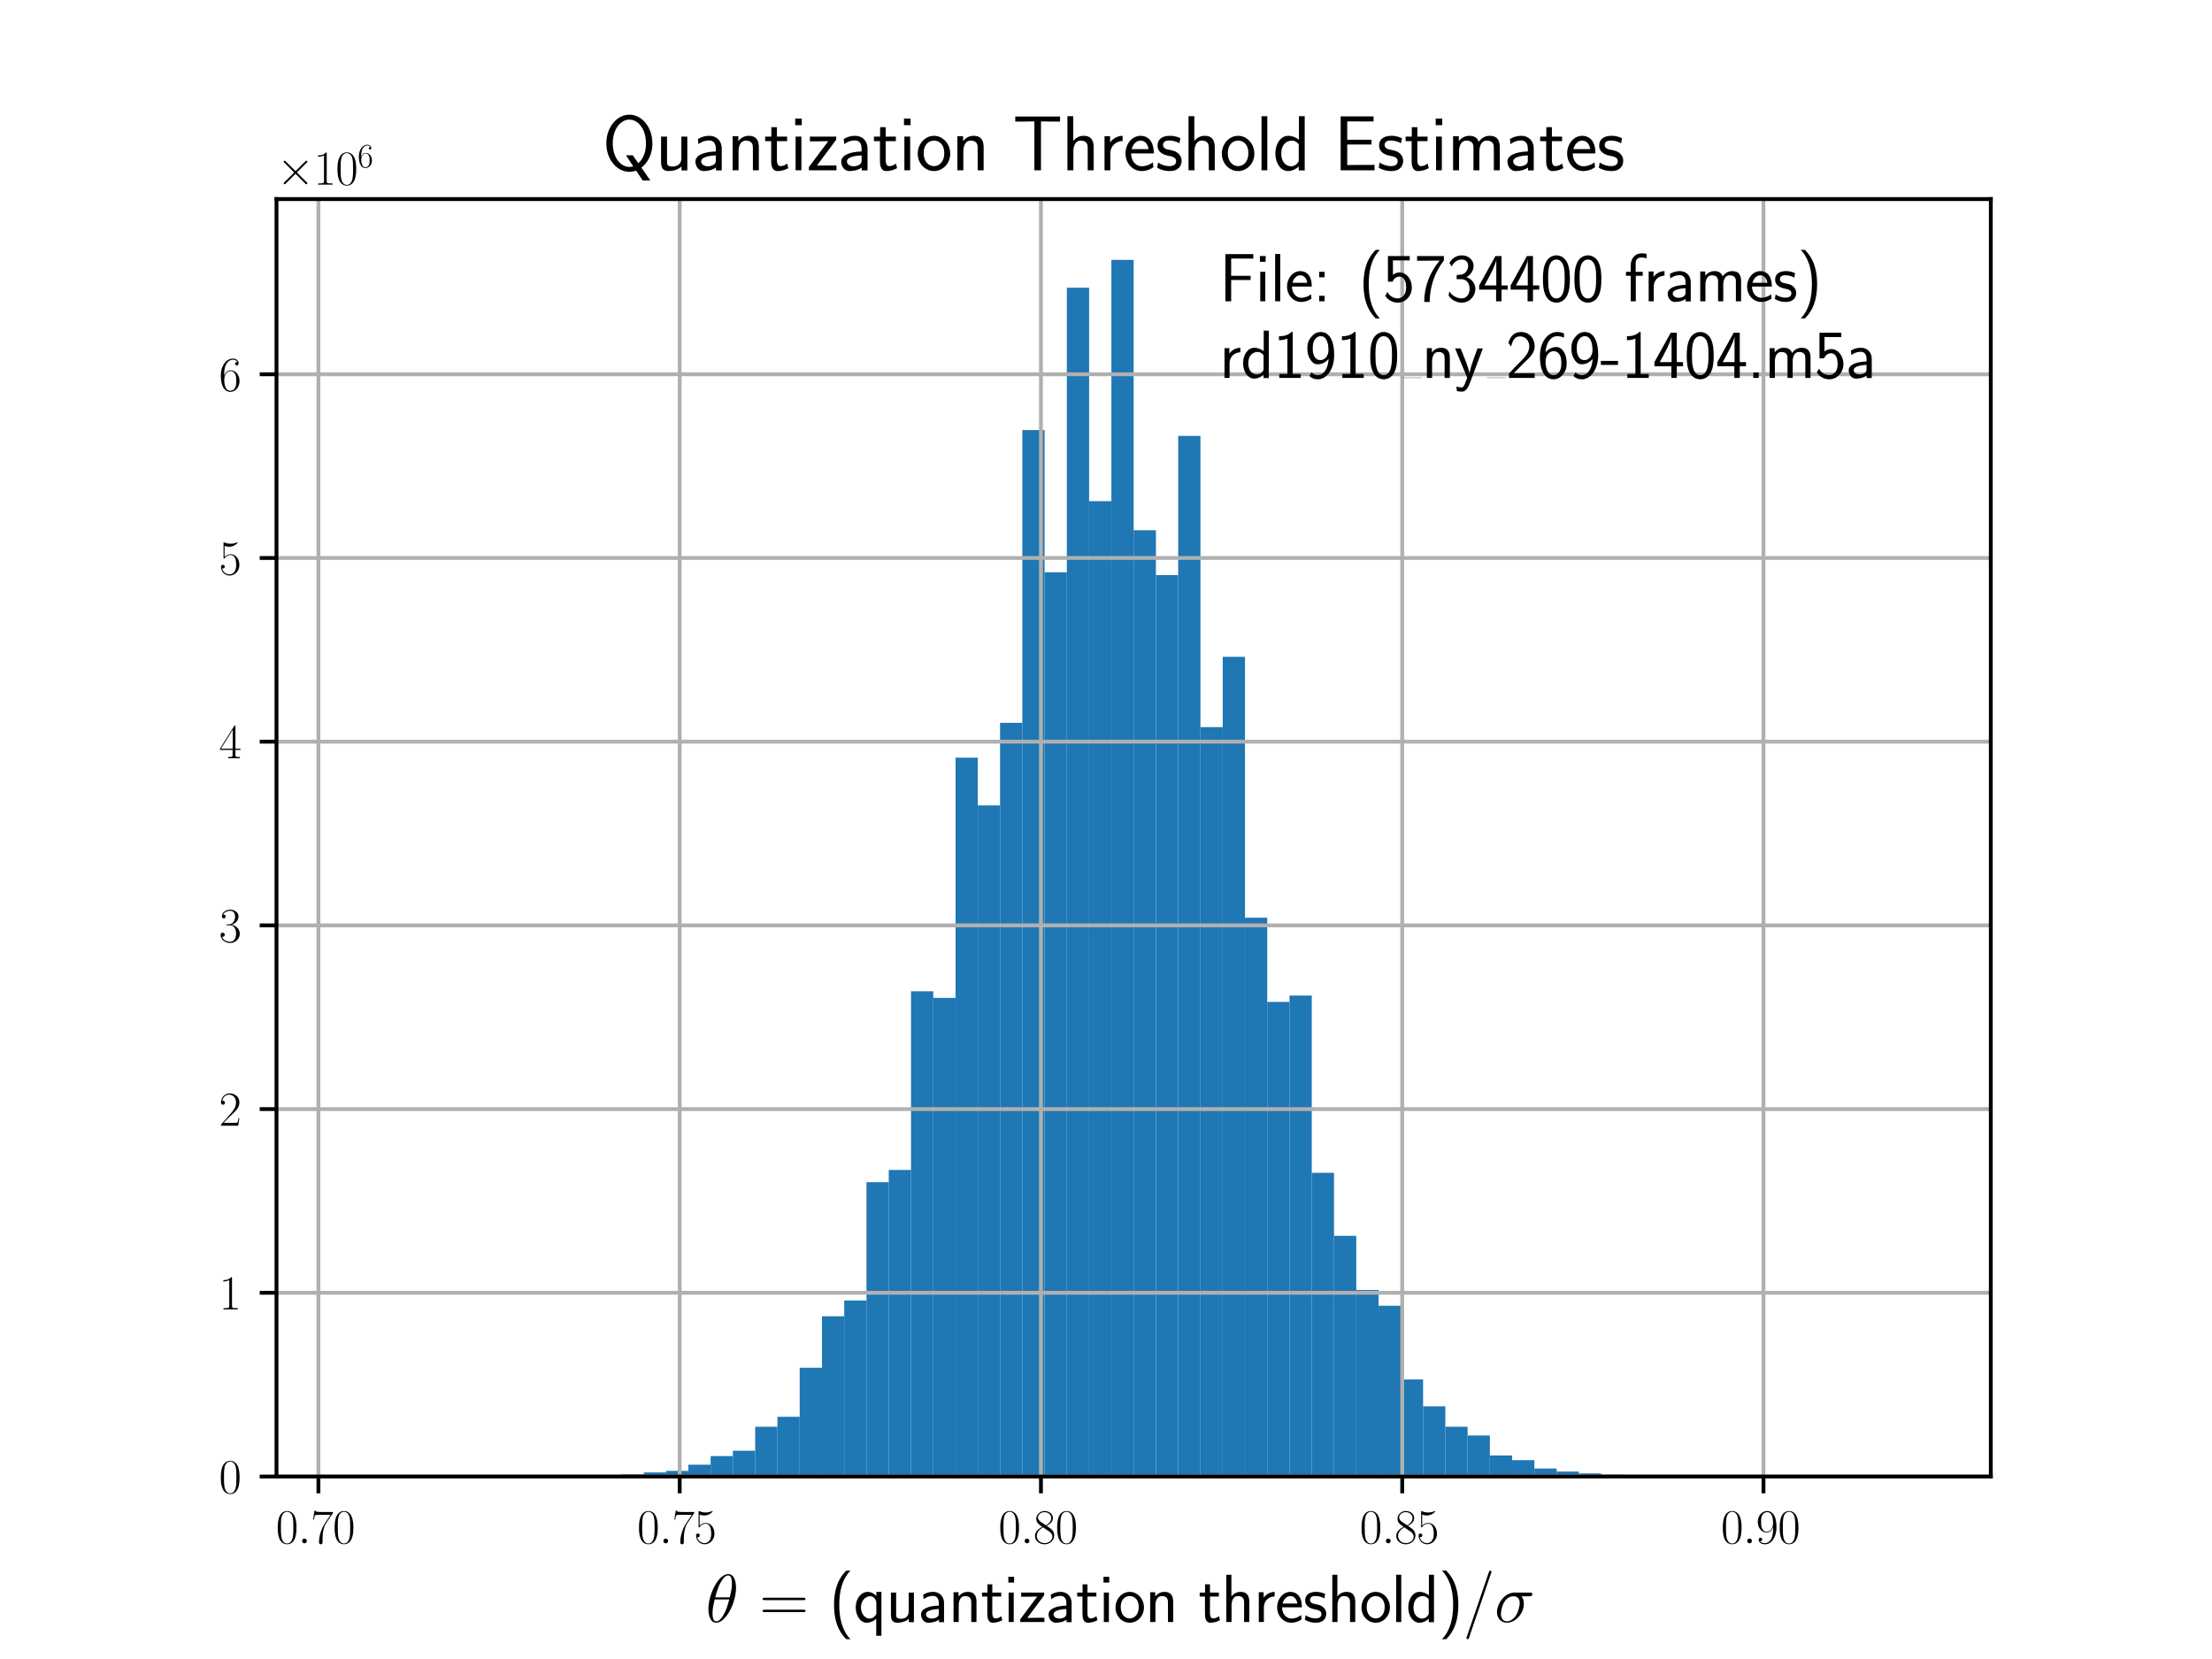 <?xml version="1.0" encoding="utf-8" standalone="no"?>
<!DOCTYPE svg PUBLIC "-//W3C//DTD SVG 1.1//EN"
  "http://www.w3.org/Graphics/SVG/1.1/DTD/svg11.dtd">
<svg xmlns:xlink="http://www.w3.org/1999/xlink" width="460.8pt" height="345.6pt" viewBox="0 0 460.8 345.6" xmlns="http://www.w3.org/2000/svg" version="1.1">
 <defs>
  <style type="text/css">*{stroke-linejoin: round; stroke-linecap: butt}</style>
 </defs>
 <g id="figure_1">
  <g id="patch_1">
   <path d="M 0 345.6 
L 460.8 345.6 
L 460.8 0 
L 0 0 
z
" style="fill: #ffffff"/>
  </g>
  <g id="axes_1">
   <g id="patch_2">
    <path d="M 57.6 307.584 
L 414.72 307.584 
L 414.72 41.472 
L 57.6 41.472 
z
" style="fill: #ffffff"/>
   </g>
   <g id="patch_3">
    <path d="M 73.833 307.584 
L 78.471 307.584 
L 78.471 307.584 
L 73.833 307.584 
z
" clip-path="url(#p041efcafc1)" style="fill: #1f77b4"/>
   </g>
   <g id="patch_4">
    <path d="M 78.471 307.584 
L 83.109 307.584 
L 83.109 307.584 
L 78.471 307.584 
z
" clip-path="url(#p041efcafc1)" style="fill: #1f77b4"/>
   </g>
   <g id="patch_5">
    <path d="M 83.109 307.584 
L 87.747 307.584 
L 87.747 307.584 
L 83.109 307.584 
z
" clip-path="url(#p041efcafc1)" style="fill: #1f77b4"/>
   </g>
   <g id="patch_6">
    <path d="M 87.747 307.584 
L 92.384 307.584 
L 92.384 307.584 
L 87.747 307.584 
z
" clip-path="url(#p041efcafc1)" style="fill: #1f77b4"/>
   </g>
   <g id="patch_7">
    <path d="M 92.384 307.584 
L 97.022 307.584 
L 97.022 307.583 
L 92.384 307.583 
z
" clip-path="url(#p041efcafc1)" style="fill: #1f77b4"/>
   </g>
   <g id="patch_8">
    <path d="M 97.022 307.584 
L 101.66 307.584 
L 101.66 307.581 
L 97.022 307.581 
z
" clip-path="url(#p041efcafc1)" style="fill: #1f77b4"/>
   </g>
   <g id="patch_9">
    <path d="M 101.66 307.584 
L 106.298 307.584 
L 106.298 307.578 
L 101.66 307.578 
z
" clip-path="url(#p041efcafc1)" style="fill: #1f77b4"/>
   </g>
   <g id="patch_10">
    <path d="M 106.298 307.584 
L 110.936 307.584 
L 110.936 307.573 
L 106.298 307.573 
z
" clip-path="url(#p041efcafc1)" style="fill: #1f77b4"/>
   </g>
   <g id="patch_11">
    <path d="M 110.936 307.584 
L 115.574 307.584 
L 115.574 307.557 
L 110.936 307.557 
z
" clip-path="url(#p041efcafc1)" style="fill: #1f77b4"/>
   </g>
   <g id="patch_12">
    <path d="M 115.574 307.584 
L 120.212 307.584 
L 120.212 307.524 
L 115.574 307.524 
z
" clip-path="url(#p041efcafc1)" style="fill: #1f77b4"/>
   </g>
   <g id="patch_13">
    <path d="M 120.212 307.584 
L 124.85 307.584 
L 124.85 307.455 
L 120.212 307.455 
z
" clip-path="url(#p041efcafc1)" style="fill: #1f77b4"/>
   </g>
   <g id="patch_14">
    <path d="M 124.85 307.584 
L 129.488 307.584 
L 129.488 307.391 
L 124.85 307.391 
z
" clip-path="url(#p041efcafc1)" style="fill: #1f77b4"/>
   </g>
   <g id="patch_15">
    <path d="M 129.488 307.584 
L 134.126 307.584 
L 134.126 307.141 
L 129.488 307.141 
z
" clip-path="url(#p041efcafc1)" style="fill: #1f77b4"/>
   </g>
   <g id="patch_16">
    <path d="M 134.126 307.584 
L 138.764 307.584 
L 138.764 306.728 
L 134.126 306.728 
z
" clip-path="url(#p041efcafc1)" style="fill: #1f77b4"/>
   </g>
   <g id="patch_17">
    <path d="M 138.764 307.584 
L 143.402 307.584 
L 143.402 306.412 
L 138.764 306.412 
z
" clip-path="url(#p041efcafc1)" style="fill: #1f77b4"/>
   </g>
   <g id="patch_18">
    <path d="M 143.402 307.584 
L 148.039 307.584 
L 148.039 305.127 
L 143.402 305.127 
z
" clip-path="url(#p041efcafc1)" style="fill: #1f77b4"/>
   </g>
   <g id="patch_19">
    <path d="M 148.039 307.584 
L 152.677 307.584 
L 152.677 303.324 
L 148.039 303.324 
z
" clip-path="url(#p041efcafc1)" style="fill: #1f77b4"/>
   </g>
   <g id="patch_20">
    <path d="M 152.677 307.584 
L 157.315 307.584 
L 157.315 302.207 
L 152.677 302.207 
z
" clip-path="url(#p041efcafc1)" style="fill: #1f77b4"/>
   </g>
   <g id="patch_21">
    <path d="M 157.315 307.584 
L 161.953 307.584 
L 161.953 297.219 
L 157.315 297.219 
z
" clip-path="url(#p041efcafc1)" style="fill: #1f77b4"/>
   </g>
   <g id="patch_22">
    <path d="M 161.953 307.584 
L 166.591 307.584 
L 166.591 295.141 
L 161.953 295.141 
z
" clip-path="url(#p041efcafc1)" style="fill: #1f77b4"/>
   </g>
   <g id="patch_23">
    <path d="M 166.591 307.584 
L 171.229 307.584 
L 171.229 284.928 
L 166.591 284.928 
z
" clip-path="url(#p041efcafc1)" style="fill: #1f77b4"/>
   </g>
   <g id="patch_24">
    <path d="M 171.229 307.584 
L 175.867 307.584 
L 175.867 274.202 
L 171.229 274.202 
z
" clip-path="url(#p041efcafc1)" style="fill: #1f77b4"/>
   </g>
   <g id="patch_25">
    <path d="M 175.867 307.584 
L 180.505 307.584 
L 180.505 270.918 
L 175.867 270.918 
z
" clip-path="url(#p041efcafc1)" style="fill: #1f77b4"/>
   </g>
   <g id="patch_26">
    <path d="M 180.505 307.584 
L 185.143 307.584 
L 185.143 246.277 
L 180.505 246.277 
z
" clip-path="url(#p041efcafc1)" style="fill: #1f77b4"/>
   </g>
   <g id="patch_27">
    <path d="M 185.143 307.584 
L 189.781 307.584 
L 189.781 243.725 
L 185.143 243.725 
z
" clip-path="url(#p041efcafc1)" style="fill: #1f77b4"/>
   </g>
   <g id="patch_28">
    <path d="M 189.781 307.584 
L 194.419 307.584 
L 194.419 206.504 
L 189.781 206.504 
z
" clip-path="url(#p041efcafc1)" style="fill: #1f77b4"/>
   </g>
   <g id="patch_29">
    <path d="M 194.419 307.584 
L 199.057 307.584 
L 199.057 207.871 
L 194.419 207.871 
z
" clip-path="url(#p041efcafc1)" style="fill: #1f77b4"/>
   </g>
   <g id="patch_30">
    <path d="M 199.057 307.584 
L 203.695 307.584 
L 203.695 157.836 
L 199.057 157.836 
z
" clip-path="url(#p041efcafc1)" style="fill: #1f77b4"/>
   </g>
   <g id="patch_31">
    <path d="M 203.695 307.584 
L 208.332 307.584 
L 208.332 167.782 
L 203.695 167.782 
z
" clip-path="url(#p041efcafc1)" style="fill: #1f77b4"/>
   </g>
   <g id="patch_32">
    <path d="M 208.332 307.584 
L 212.97 307.584 
L 212.97 150.58 
L 208.332 150.58 
z
" clip-path="url(#p041efcafc1)" style="fill: #1f77b4"/>
   </g>
   <g id="patch_33">
    <path d="M 212.97 307.584 
L 217.608 307.584 
L 217.608 89.586 
L 212.97 89.586 
z
" clip-path="url(#p041efcafc1)" style="fill: #1f77b4"/>
   </g>
   <g id="patch_34">
    <path d="M 217.608 307.584 
L 222.246 307.584 
L 222.246 119.222 
L 217.608 119.222 
z
" clip-path="url(#p041efcafc1)" style="fill: #1f77b4"/>
   </g>
   <g id="patch_35">
    <path d="M 222.246 307.584 
L 226.884 307.584 
L 226.884 59.946 
L 222.246 59.946 
z
" clip-path="url(#p041efcafc1)" style="fill: #1f77b4"/>
   </g>
   <g id="patch_36">
    <path d="M 226.884 307.584 
L 231.522 307.584 
L 231.522 104.398 
L 226.884 104.398 
z
" clip-path="url(#p041efcafc1)" style="fill: #1f77b4"/>
   </g>
   <g id="patch_37">
    <path d="M 231.522 307.584 
L 236.16 307.584 
L 236.16 54.144 
L 231.522 54.144 
z
" clip-path="url(#p041efcafc1)" style="fill: #1f77b4"/>
   </g>
   <g id="patch_38">
    <path d="M 236.16 307.584 
L 240.798 307.584 
L 240.798 110.452 
L 236.16 110.452 
z
" clip-path="url(#p041efcafc1)" style="fill: #1f77b4"/>
   </g>
   <g id="patch_39">
    <path d="M 240.798 307.584 
L 245.436 307.584 
L 245.436 119.805 
L 240.798 119.805 
z
" clip-path="url(#p041efcafc1)" style="fill: #1f77b4"/>
   </g>
   <g id="patch_40">
    <path d="M 245.436 307.584 
L 250.074 307.584 
L 250.074 90.805 
L 245.436 90.805 
z
" clip-path="url(#p041efcafc1)" style="fill: #1f77b4"/>
   </g>
   <g id="patch_41">
    <path d="M 250.074 307.584 
L 254.712 307.584 
L 254.712 151.473 
L 250.074 151.473 
z
" clip-path="url(#p041efcafc1)" style="fill: #1f77b4"/>
   </g>
   <g id="patch_42">
    <path d="M 254.712 307.584 
L 259.35 307.584 
L 259.35 136.832 
L 254.712 136.832 
z
" clip-path="url(#p041efcafc1)" style="fill: #1f77b4"/>
   </g>
   <g id="patch_43">
    <path d="M 259.35 307.584 
L 263.988 307.584 
L 263.988 191.179 
L 259.35 191.179 
z
" clip-path="url(#p041efcafc1)" style="fill: #1f77b4"/>
   </g>
   <g id="patch_44">
    <path d="M 263.988 307.584 
L 268.625 307.584 
L 268.625 208.712 
L 263.988 208.712 
z
" clip-path="url(#p041efcafc1)" style="fill: #1f77b4"/>
   </g>
   <g id="patch_45">
    <path d="M 268.625 307.584 
L 273.263 307.584 
L 273.263 207.396 
L 268.625 207.396 
z
" clip-path="url(#p041efcafc1)" style="fill: #1f77b4"/>
   </g>
   <g id="patch_46">
    <path d="M 273.263 307.584 
L 277.901 307.584 
L 277.901 244.32 
L 273.263 244.32 
z
" clip-path="url(#p041efcafc1)" style="fill: #1f77b4"/>
   </g>
   <g id="patch_47">
    <path d="M 277.901 307.584 
L 282.539 307.584 
L 282.539 257.45 
L 277.901 257.45 
z
" clip-path="url(#p041efcafc1)" style="fill: #1f77b4"/>
   </g>
   <g id="patch_48">
    <path d="M 282.539 307.584 
L 287.177 307.584 
L 287.177 268.732 
L 282.539 268.732 
z
" clip-path="url(#p041efcafc1)" style="fill: #1f77b4"/>
   </g>
   <g id="patch_49">
    <path d="M 287.177 307.584 
L 291.815 307.584 
L 291.815 272.012 
L 287.177 272.012 
z
" clip-path="url(#p041efcafc1)" style="fill: #1f77b4"/>
   </g>
   <g id="patch_50">
    <path d="M 291.815 307.584 
L 296.453 307.584 
L 296.453 287.364 
L 291.815 287.364 
z
" clip-path="url(#p041efcafc1)" style="fill: #1f77b4"/>
   </g>
   <g id="patch_51">
    <path d="M 296.453 307.584 
L 301.091 307.584 
L 301.091 292.957 
L 296.453 292.957 
z
" clip-path="url(#p041efcafc1)" style="fill: #1f77b4"/>
   </g>
   <g id="patch_52">
    <path d="M 301.091 307.584 
L 305.729 307.584 
L 305.729 297.219 
L 301.091 297.219 
z
" clip-path="url(#p041efcafc1)" style="fill: #1f77b4"/>
   </g>
   <g id="patch_53">
    <path d="M 305.729 307.584 
L 310.367 307.584 
L 310.367 299.04 
L 305.729 299.04 
z
" clip-path="url(#p041efcafc1)" style="fill: #1f77b4"/>
   </g>
   <g id="patch_54">
    <path d="M 310.367 307.584 
L 315.005 307.584 
L 315.005 303.204 
L 310.367 303.204 
z
" clip-path="url(#p041efcafc1)" style="fill: #1f77b4"/>
   </g>
   <g id="patch_55">
    <path d="M 315.005 307.584 
L 319.643 307.584 
L 319.643 304.18 
L 315.005 304.18 
z
" clip-path="url(#p041efcafc1)" style="fill: #1f77b4"/>
   </g>
   <g id="patch_56">
    <path d="M 319.643 307.584 
L 324.281 307.584 
L 324.281 305.928 
L 319.643 305.928 
z
" clip-path="url(#p041efcafc1)" style="fill: #1f77b4"/>
   </g>
   <g id="patch_57">
    <path d="M 324.281 307.584 
L 328.918 307.584 
L 328.918 306.546 
L 324.281 306.546 
z
" clip-path="url(#p041efcafc1)" style="fill: #1f77b4"/>
   </g>
   <g id="patch_58">
    <path d="M 328.918 307.584 
L 333.556 307.584 
L 333.556 306.944 
L 328.918 306.944 
z
" clip-path="url(#p041efcafc1)" style="fill: #1f77b4"/>
   </g>
   <g id="patch_59">
    <path d="M 333.556 307.584 
L 338.194 307.584 
L 338.194 307.207 
L 333.556 307.207 
z
" clip-path="url(#p041efcafc1)" style="fill: #1f77b4"/>
   </g>
   <g id="patch_60">
    <path d="M 338.194 307.584 
L 342.832 307.584 
L 342.832 307.359 
L 338.194 307.359 
z
" clip-path="url(#p041efcafc1)" style="fill: #1f77b4"/>
   </g>
   <g id="patch_61">
    <path d="M 342.832 307.584 
L 347.47 307.584 
L 347.47 307.455 
L 342.832 307.455 
z
" clip-path="url(#p041efcafc1)" style="fill: #1f77b4"/>
   </g>
   <g id="patch_62">
    <path d="M 347.47 307.584 
L 352.108 307.584 
L 352.108 307.499 
L 347.47 307.499 
z
" clip-path="url(#p041efcafc1)" style="fill: #1f77b4"/>
   </g>
   <g id="patch_63">
    <path d="M 352.108 307.584 
L 356.746 307.584 
L 356.746 307.552 
L 352.108 307.552 
z
" clip-path="url(#p041efcafc1)" style="fill: #1f77b4"/>
   </g>
   <g id="patch_64">
    <path d="M 356.746 307.584 
L 361.384 307.584 
L 361.384 307.567 
L 356.746 307.567 
z
" clip-path="url(#p041efcafc1)" style="fill: #1f77b4"/>
   </g>
   <g id="patch_65">
    <path d="M 361.384 307.584 
L 366.022 307.584 
L 366.022 307.575 
L 361.384 307.575 
z
" clip-path="url(#p041efcafc1)" style="fill: #1f77b4"/>
   </g>
   <g id="patch_66">
    <path d="M 366.022 307.584 
L 370.66 307.584 
L 370.66 307.579 
L 366.022 307.579 
z
" clip-path="url(#p041efcafc1)" style="fill: #1f77b4"/>
   </g>
   <g id="patch_67">
    <path d="M 370.66 307.584 
L 375.298 307.584 
L 375.298 307.582 
L 370.66 307.582 
z
" clip-path="url(#p041efcafc1)" style="fill: #1f77b4"/>
   </g>
   <g id="patch_68">
    <path d="M 375.298 307.584 
L 379.936 307.584 
L 379.936 307.582 
L 375.298 307.582 
z
" clip-path="url(#p041efcafc1)" style="fill: #1f77b4"/>
   </g>
   <g id="patch_69">
    <path d="M 379.936 307.584 
L 384.573 307.584 
L 384.573 307.583 
L 379.936 307.583 
z
" clip-path="url(#p041efcafc1)" style="fill: #1f77b4"/>
   </g>
   <g id="patch_70">
    <path d="M 384.573 307.584 
L 389.211 307.584 
L 389.211 307.584 
L 384.573 307.584 
z
" clip-path="url(#p041efcafc1)" style="fill: #1f77b4"/>
   </g>
   <g id="patch_71">
    <path d="M 389.211 307.584 
L 393.849 307.584 
L 393.849 307.584 
L 389.211 307.584 
z
" clip-path="url(#p041efcafc1)" style="fill: #1f77b4"/>
   </g>
   <g id="patch_72">
    <path d="M 393.849 307.584 
L 398.487 307.584 
L 398.487 307.584 
L 393.849 307.584 
z
" clip-path="url(#p041efcafc1)" style="fill: #1f77b4"/>
   </g>
   <g id="matplotlib.axis_1">
    <g id="xtick_1">
     <g id="line2d_1">
      <path d="M 66.332 307.584 
L 66.332 41.472 
" clip-path="url(#p041efcafc1)" style="fill: none; stroke: #b0b0b0; stroke-width: 0.8; stroke-linecap: square"/>
     </g>
     <g id="line2d_2">
      <defs>
       <path id="mb640e95290" d="M 0 0 
L 0 3.5 
" style="stroke: #000000; stroke-width: 0.8"/>
      </defs>
      <g>
       <use xlink:href="#mb640e95290" x="66.332" y="307.584" style="stroke: #000000; stroke-width: 0.8"/>
      </g>
     </g>
     <g id="text_1">
      <!-- $\mathdefault{0.70}$ -->
      <g transform="translate(57.476 321.502) scale(0.1 -0.1)">
       <defs>
        <path id="CMR17-30" d="M 2688 2038 
C 2688 2430 2682 3099 2413 3613 
C 2176 4063 1798 4224 1466 4224 
C 1158 4224 768 4082 525 3620 
C 269 3137 243 2539 243 2038 
C 243 1671 250 1112 448 623 
C 723 -39 1216 -128 1466 -128 
C 1760 -128 2208 -7 2470 604 
C 2662 1048 2688 1568 2688 2038 
z
M 1466 -26 
C 1056 -26 813 328 723 816 
C 653 1196 653 1749 653 2109 
C 653 2604 653 3015 736 3407 
C 858 3954 1216 4121 1466 4121 
C 1728 4121 2067 3947 2189 3420 
C 2272 3054 2278 2623 2278 2109 
C 2278 1691 2278 1176 2202 797 
C 2067 96 1690 -26 1466 -26 
z
" transform="scale(0.016)"/>
        <path id="CMMI12-3a" d="M 1178 307 
C 1178 492 1024 620 870 620 
C 685 620 557 467 557 313 
C 557 128 710 0 864 0 
C 1050 0 1178 153 1178 307 
z
" transform="scale(0.016)"/>
        <path id="CMR17-37" d="M 2886 3955 
L 2886 4096 
L 1382 4096 
C 634 4096 621 4166 595 4288 
L 480 4288 
L 294 3104 
L 410 3104 
C 429 3226 474 3552 550 3673 
C 589 3724 1062 3724 1171 3724 
L 2579 3724 
L 1869 2670 
C 1395 1961 1069 1003 1069 166 
C 1069 89 1069 -128 1299 -128 
C 1530 -128 1530 89 1530 172 
L 1530 466 
C 1530 1514 1709 2204 2003 2644 
L 2886 3955 
z
" transform="scale(0.016)"/>
       </defs>
       <use xlink:href="#CMR17-30" transform="scale(0.996)"/>
       <use xlink:href="#CMMI12-3a" transform="translate(45.69 0) scale(0.996)"/>
       <use xlink:href="#CMR17-37" transform="translate(72.788 0) scale(0.996)"/>
       <use xlink:href="#CMR17-30" transform="translate(118.478 0) scale(0.996)"/>
      </g>
     </g>
    </g>
    <g id="xtick_2">
     <g id="line2d_3">
      <path d="M 141.59 307.584 
L 141.59 41.472 
" clip-path="url(#p041efcafc1)" style="fill: none; stroke: #b0b0b0; stroke-width: 0.8; stroke-linecap: square"/>
     </g>
     <g id="line2d_4">
      <g>
       <use xlink:href="#mb640e95290" x="141.59" y="307.584" style="stroke: #000000; stroke-width: 0.8"/>
      </g>
     </g>
     <g id="text_2">
      <!-- $\mathdefault{0.75}$ -->
      <g transform="translate(132.734 321.502) scale(0.1 -0.1)">
       <defs>
        <path id="CMR17-35" d="M 730 3750 
C 794 3724 1056 3641 1325 3641 
C 1920 3641 2246 3961 2432 4140 
C 2432 4191 2432 4224 2394 4224 
C 2387 4224 2374 4224 2323 4198 
C 2099 4102 1837 4032 1517 4032 
C 1325 4032 1037 4055 723 4191 
C 653 4224 640 4224 634 4224 
C 602 4224 595 4217 595 4090 
L 595 2231 
C 595 2113 595 2080 659 2080 
C 691 2080 704 2093 736 2139 
C 941 2435 1222 2560 1542 2560 
C 1766 2560 2246 2415 2246 1293 
C 2246 1087 2246 716 2054 422 
C 1894 159 1645 25 1370 25 
C 947 25 518 319 403 812 
C 429 806 480 793 506 793 
C 589 793 749 838 749 1036 
C 749 1209 627 1280 506 1280 
C 358 1280 262 1190 262 1011 
C 262 454 704 -128 1382 -128 
C 2042 -128 2669 441 2669 1267 
C 2669 2054 2170 2662 1549 2662 
C 1222 2662 947 2540 730 2304 
L 730 3750 
z
" transform="scale(0.016)"/>
       </defs>
       <use xlink:href="#CMR17-30" transform="scale(0.996)"/>
       <use xlink:href="#CMMI12-3a" transform="translate(45.69 0) scale(0.996)"/>
       <use xlink:href="#CMR17-37" transform="translate(72.788 0) scale(0.996)"/>
       <use xlink:href="#CMR17-35" transform="translate(118.478 0) scale(0.996)"/>
      </g>
     </g>
    </g>
    <g id="xtick_3">
     <g id="line2d_5">
      <path d="M 216.849 307.584 
L 216.849 41.472 
" clip-path="url(#p041efcafc1)" style="fill: none; stroke: #b0b0b0; stroke-width: 0.8; stroke-linecap: square"/>
     </g>
     <g id="line2d_6">
      <g>
       <use xlink:href="#mb640e95290" x="216.849" y="307.584" style="stroke: #000000; stroke-width: 0.8"/>
      </g>
     </g>
     <g id="text_3">
      <!-- $\mathdefault{0.80}$ -->
      <g transform="translate(207.993 321.502) scale(0.1 -0.1)">
       <defs>
        <path id="CMR17-38" d="M 1741 2289 
C 2144 2494 2554 2803 2554 3298 
C 2554 3884 1990 4224 1472 4224 
C 890 4224 378 3800 378 3215 
C 378 3054 416 2777 666 2533 
C 730 2469 998 2276 1171 2154 
C 883 2006 211 1652 211 945 
C 211 282 838 -128 1459 -128 
C 2144 -128 2720 366 2720 1022 
C 2720 1607 2330 1877 2074 2051 
L 1741 2289 
z
M 902 2855 
C 851 2887 595 3086 595 3388 
C 595 3781 998 4076 1459 4076 
C 1965 4076 2336 3716 2336 3298 
C 2336 2700 1670 2359 1638 2359 
C 1632 2359 1626 2359 1574 2398 
L 902 2855 
z
M 2080 1536 
C 2176 1466 2483 1253 2483 861 
C 2483 385 2010 25 1472 25 
C 890 25 448 443 448 951 
C 448 1459 838 1884 1280 2083 
L 2080 1536 
z
" transform="scale(0.016)"/>
       </defs>
       <use xlink:href="#CMR17-30" transform="scale(0.996)"/>
       <use xlink:href="#CMMI12-3a" transform="translate(45.69 0) scale(0.996)"/>
       <use xlink:href="#CMR17-38" transform="translate(72.788 0) scale(0.996)"/>
       <use xlink:href="#CMR17-30" transform="translate(118.478 0) scale(0.996)"/>
      </g>
     </g>
    </g>
    <g id="xtick_4">
     <g id="line2d_7">
      <path d="M 292.107 307.584 
L 292.107 41.472 
" clip-path="url(#p041efcafc1)" style="fill: none; stroke: #b0b0b0; stroke-width: 0.8; stroke-linecap: square"/>
     </g>
     <g id="line2d_8">
      <g>
       <use xlink:href="#mb640e95290" x="292.107" y="307.584" style="stroke: #000000; stroke-width: 0.8"/>
      </g>
     </g>
     <g id="text_4">
      <!-- $\mathdefault{0.85}$ -->
      <g transform="translate(283.251 321.502) scale(0.1 -0.1)">
       <use xlink:href="#CMR17-30" transform="scale(0.996)"/>
       <use xlink:href="#CMMI12-3a" transform="translate(45.69 0) scale(0.996)"/>
       <use xlink:href="#CMR17-38" transform="translate(72.788 0) scale(0.996)"/>
       <use xlink:href="#CMR17-35" transform="translate(118.478 0) scale(0.996)"/>
      </g>
     </g>
    </g>
    <g id="xtick_5">
     <g id="line2d_9">
      <path d="M 367.365 307.584 
L 367.365 41.472 
" clip-path="url(#p041efcafc1)" style="fill: none; stroke: #b0b0b0; stroke-width: 0.8; stroke-linecap: square"/>
     </g>
     <g id="line2d_10">
      <g>
       <use xlink:href="#mb640e95290" x="367.365" y="307.584" style="stroke: #000000; stroke-width: 0.8"/>
      </g>
     </g>
     <g id="text_5">
      <!-- $\mathdefault{0.90}$ -->
      <g transform="translate(358.51 321.502) scale(0.1 -0.1)">
       <defs>
        <path id="CMR17-39" d="M 2253 1871 
C 2253 448 1670 25 1190 25 
C 1043 25 685 43 538 281 
C 704 256 826 345 826 505 
C 826 678 685 736 595 736 
C 538 736 365 710 365 492 
C 365 68 742 -128 1203 -128 
C 1939 -128 2688 665 2688 2090 
C 2688 3857 1971 4224 1485 4224 
C 851 4224 243 3664 243 2800 
C 243 2000 762 1408 1414 1408 
C 1952 1408 2189 1910 2253 2122 
L 2253 1871 
z
M 1427 1510 
C 1254 1510 1011 1542 813 1929 
C 678 2181 678 2477 678 2793 
C 678 3174 678 3438 858 3722 
C 947 3857 1114 4076 1485 4076 
C 2240 4076 2240 2909 2240 2651 
C 2240 2193 2035 1510 1427 1510 
z
" transform="scale(0.016)"/>
       </defs>
       <use xlink:href="#CMR17-30" transform="scale(0.996)"/>
       <use xlink:href="#CMMI12-3a" transform="translate(45.69 0) scale(0.996)"/>
       <use xlink:href="#CMR17-39" transform="translate(72.788 0) scale(0.996)"/>
       <use xlink:href="#CMR17-30" transform="translate(118.478 0) scale(0.996)"/>
      </g>
     </g>
    </g>
    <g id="text_6">
     <!-- $\theta$ = (quantization threshold)/$\sigma$ -->
     <g transform="translate(147.003 337.9) scale(0.14 -0.14)">
      <defs>
       <path id="CMMI12-12" d="M 2835 3200 
C 2835 3849 2630 4480 2106 4480 
C 1210 4480 256 2615 256 1215 
C 256 922 320 -64 992 -64 
C 1862 -64 2835 1755 2835 3200 
z
M 896 2304 
C 992 2679 1126 3213 1382 3665 
C 1594 4046 1818 4351 2099 4351 
C 2310 4351 2451 4173 2451 3563 
C 2451 3334 2432 3016 2246 2304 
L 896 2304 
z
M 2202 2112 
C 2042 1488 1907 1088 1677 687 
C 1491 362 1267 64 998 64 
C 800 64 640 216 640 846 
C 640 1259 742 1692 845 2112 
L 2202 2112 
z
" transform="scale(0.016)"/>
       <path id="CMSS17-3d" d="M 4147 2048 
C 4243 2048 4339 2048 4339 2156 
C 4339 2272 4230 2272 4122 2272 
L 550 2272 
C 442 2272 333 2272 333 2156 
C 333 2048 429 2048 525 2048 
L 4147 2048 
z
M 4122 927 
C 4230 927 4339 927 4339 1043 
C 4339 1152 4243 1152 4147 1152 
L 525 1152 
C 429 1152 333 1152 333 1043 
C 333 927 442 927 550 927 
L 4122 927 
z
" transform="scale(0.016)"/>
       <path id="CMSS17-28" d="M 1613 4800 
C 1267 4447 474 3627 474 1603 
C 474 -428 1267 -1242 1613 -1600 
L 2003 -1600 
C 1216 -781 960 366 960 1596 
C 960 2820 1203 3973 2003 4800 
L 1613 4800 
z
" transform="scale(0.016)"/>
       <path id="CMSS17-71" d="M 2611 2816 
L 2138 2816 
L 2138 2425 
C 2112 2457 1818 2816 1318 2816 
C 736 2816 211 2218 211 1369 
C 211 585 653 -64 1229 -64 
C 1498 -64 1837 32 2125 307 
L 2125 -1280 
L 2611 -1280 
L 2611 2816 
z
M 2138 870 
C 2138 786 2138 669 1939 501 
C 1888 456 1747 326 1504 326 
C 1050 326 698 805 698 1369 
C 698 1998 1126 2412 1562 2412 
C 1926 2412 2138 2049 2138 1777 
L 2138 870 
z
" transform="scale(0.016)"/>
       <path id="CMSS17-75" d="M 2618 2752 
L 2131 2752 
L 2131 976 
C 2131 500 1786 307 1421 307 
C 998 307 960 448 960 712 
L 960 2752 
L 474 2752 
L 474 680 
C 474 179 646 -64 1088 -64 
C 1306 -64 1798 -13 2144 307 
L 2144 -13 
L 2618 -13 
L 2618 2752 
z
" transform="scale(0.016)"/>
       <path id="CMSS17-61" d="M 2406 1789 
C 2406 2399 1978 2816 1402 2816 
C 1120 2816 813 2764 461 2559 
L 499 2133 
C 659 2250 934 2438 1395 2438 
C 1722 2438 1920 2185 1920 1782 
L 1920 1536 
C 896 1504 256 1209 256 711 
C 256 452 416 -64 947 -64 
C 1043 -64 1562 -52 1933 224 
L 1933 -13 
L 2406 -13 
L 2406 1789 
z
M 1920 824 
C 1920 711 1920 559 1728 446 
C 1562 339 1350 326 1261 326 
C 941 326 723 503 723 723 
C 723 1165 1722 1209 1920 1216 
L 1920 824 
z
" transform="scale(0.016)"/>
       <path id="CMSS17-6e" d="M 2618 1878 
C 2618 2283 2522 2816 1798 2816 
C 1389 2816 1120 2604 941 2386 
L 941 2783 
L 474 2783 
L 474 0 
L 960 0 
L 960 1556 
C 960 1962 1114 2425 1549 2425 
C 2112 2425 2131 2045 2131 1826 
L 2131 0 
L 2618 0 
L 2618 1878 
z
" transform="scale(0.016)"/>
       <path id="CMSS17-74" d="M 1069 2380 
L 1901 2380 
L 1901 2752 
L 1069 2752 
L 1069 3520 
L 614 3520 
L 614 2752 
L 109 2752 
L 109 2380 
L 602 2380 
L 602 751 
C 602 384 685 -64 1107 -64 
C 1427 -64 1722 25 2003 172 
L 1901 551 
C 1747 416 1562 339 1363 339 
C 1082 339 1069 699 1069 860 
L 1069 2380 
z
" transform="scale(0.016)"/>
       <path id="CMSS17-69" d="M 979 4224 
L 442 4224 
L 442 3686 
L 979 3686 
L 979 4224 
z
M 947 2752 
L 474 2752 
L 474 0 
L 947 0 
L 947 2752 
z
" transform="scale(0.016)"/>
       <path id="CMSS17-7a" d="M 2400 2502 
L 2400 2752 
L 250 2752 
L 250 2367 
L 1069 2367 
C 1146 2367 1222 2374 1299 2374 
L 1747 2374 
L 166 262 
L 166 0 
L 2419 0 
L 2419 396 
L 1549 396 
C 1472 396 1395 390 1318 390 
L 826 390 
L 2400 2502 
z
" transform="scale(0.016)"/>
       <path id="CMSS17-6f" d="M 2829 1356 
C 2829 2175 2221 2816 1504 2816 
C 768 2816 173 2156 173 1356 
C 173 544 787 -64 1498 -64 
C 2227 -64 2829 563 2829 1356 
z
M 1504 339 
C 1050 339 659 710 659 1407 
C 659 2150 1114 2425 1498 2425 
C 1914 2425 2342 2124 2342 1407 
C 2342 684 1926 339 1504 339 
z
" transform="scale(0.016)"/>
       <path id="CMSS17-68" d="M 2618 1878 
C 2618 2283 2522 2816 1798 2816 
C 1395 2816 1133 2617 947 2399 
L 947 4416 
L 474 4416 
L 474 0 
L 960 0 
L 960 1556 
C 960 1962 1114 2425 1549 2425 
C 2112 2425 2131 2045 2131 1826 
L 2131 0 
L 2618 0 
L 2618 1878 
z
" transform="scale(0.016)"/>
       <path id="CMSS17-72" d="M 954 1369 
C 954 1974 1395 2379 1958 2392 
L 1958 2816 
C 1549 2809 1165 2604 934 2270 
L 934 2783 
L 480 2783 
L 480 0 
L 954 0 
L 954 1369 
z
" transform="scale(0.016)"/>
       <path id="CMSS17-65" d="M 2502 1375 
C 2502 1587 2490 2001 2285 2347 
C 2061 2713 1696 2816 1421 2816 
C 755 2816 192 2184 192 1363 
C 192 579 774 -64 1510 -64 
C 1798 -64 2150 19 2470 249 
C 2470 275 2458 414 2451 421 
C 2451 433 2432 629 2432 655 
C 2125 408 1773 326 1517 326 
C 1107 326 666 667 646 1375 
L 2502 1375 
z
M 698 1728 
C 781 2086 1062 2425 1421 2425 
C 1517 2425 1965 2412 2080 1728 
L 698 1728 
z
" transform="scale(0.016)"/>
       <path id="CMSS17-73" d="M 2061 2623 
C 1683 2803 1389 2816 1197 2816 
C 742 2816 198 2655 198 2009 
C 198 1363 902 1222 1094 1183 
C 1389 1126 1715 1062 1715 742 
C 1715 339 1254 339 1171 339 
C 915 339 563 409 243 639 
L 166 211 
C 531 0 883 -64 1178 -64 
C 1965 -64 2163 416 2163 780 
C 2163 1094 1984 1305 1862 1401 
C 1651 1567 1574 1587 1050 1695 
C 960 1708 646 1779 646 2067 
C 646 2431 1050 2431 1139 2431 
C 1555 2431 1811 2303 1984 2207 
L 2061 2623 
z
" transform="scale(0.016)"/>
       <path id="CMSS17-6c" d="M 947 4416 
L 474 4416 
L 474 0 
L 947 0 
L 947 4416 
z
" transform="scale(0.016)"/>
       <path id="CMSS17-64" d="M 2611 4416 
L 2138 4416 
L 2138 2495 
C 1939 2662 1613 2816 1254 2816 
C 672 2816 211 2179 211 1375 
C 211 572 666 -64 1235 -64 
C 1677 -64 1971 172 2125 307 
L 2125 -13 
L 2611 -13 
L 2611 4416 
z
M 2125 851 
C 2125 760 2125 663 1926 488 
C 1798 378 1645 326 1498 326 
C 1152 326 698 585 698 1369 
C 698 2185 1210 2425 1562 2425 
C 1798 2425 1990 2308 2125 2114 
L 2125 851 
z
" transform="scale(0.016)"/>
       <path id="CMSS17-29" d="M 723 -1600 
C 1069 -1248 1862 -428 1862 1596 
C 1862 3627 1069 4440 723 4800 
L 333 4800 
C 1120 3979 1376 2833 1376 1603 
C 1376 379 1133 -774 333 -1600 
L 723 -1600 
z
" transform="scale(0.016)"/>
       <path id="CMSS17-2f" d="M 2637 4575 
C 2669 4658 2669 4671 2669 4684 
C 2669 4761 2611 4800 2560 4800 
C 2483 4800 2458 4748 2432 4671 
L 365 -1376 
C 333 -1460 333 -1472 333 -1485 
C 333 -1562 390 -1600 442 -1600 
C 518 -1600 544 -1549 570 -1472 
L 2637 4575 
z
" transform="scale(0.016)"/>
       <path id="CMMI12-1b" d="M 3251 2406 
C 3334 2406 3546 2406 3546 2611 
C 3546 2752 3424 2752 3309 2752 
L 1894 2752 
C 934 2752 243 1685 243 932 
C 243 389 595 -64 1171 -64 
C 1926 -64 2752 746 2752 1704 
C 2752 1953 2694 2195 2541 2406 
L 3251 2406 
z
M 1178 64 
C 851 64 614 312 614 753 
C 614 1136 845 2406 1786 2406 
C 2061 2406 2368 2272 2368 1780 
C 2368 1557 2266 1021 2042 651 
C 1811 274 1466 64 1178 64 
z
" transform="scale(0.016)"/>
      </defs>
      <use xlink:href="#CMMI12-12" transform="scale(0.996)"/>
      <use xlink:href="#CMSS17-3d" transform="translate(79.399 0) scale(0.996)"/>
      <use xlink:href="#CMSS17-28" transform="translate(183.496 0) scale(0.996)"/>
      <use xlink:href="#CMSS17-71" transform="translate(219.93 0) scale(0.996)"/>
      <use xlink:href="#CMSS17-75" transform="translate(268.135 0) scale(0.996)"/>
      <use xlink:href="#CMSS17-61" transform="translate(316.339 0) scale(0.996)"/>
      <use xlink:href="#CMSS17-6e" transform="translate(361.261 0) scale(0.996)"/>
      <use xlink:href="#CMSS17-74" transform="translate(409.466 0) scale(0.996)"/>
      <use xlink:href="#CMSS17-69" transform="translate(443.298 0) scale(0.996)"/>
      <use xlink:href="#CMSS17-7a" transform="translate(465.479 0) scale(0.996)"/>
      <use xlink:href="#CMSS17-61" transform="translate(506.156 0) scale(0.996)"/>
      <use xlink:href="#CMSS17-74" transform="translate(551.078 0) scale(0.996)"/>
      <use xlink:href="#CMSS17-69" transform="translate(584.91 0) scale(0.996)"/>
      <use xlink:href="#CMSS17-6f" transform="translate(607.091 0) scale(0.996)"/>
      <use xlink:href="#CMSS17-6e" transform="translate(653.934 0) scale(0.996)"/>
      <use xlink:href="#CMSS17-74" transform="translate(733.368 0) scale(0.996)"/>
      <use xlink:href="#CMSS17-68" transform="translate(767.2 0) scale(0.996)"/>
      <use xlink:href="#CMSS17-72" transform="translate(815.405 0) scale(0.996)"/>
      <use xlink:href="#CMSS17-65" transform="translate(847.315 0) scale(0.996)"/>
      <use xlink:href="#CMSS17-73" transform="translate(888.953 0) scale(0.996)"/>
      <use xlink:href="#CMSS17-68" transform="translate(924.867 0) scale(0.996)"/>
      <use xlink:href="#CMSS17-6f" transform="translate(973.072 0) scale(0.996)"/>
      <use xlink:href="#CMSS17-6c" transform="translate(1019.916 0) scale(0.996)"/>
      <use xlink:href="#CMSS17-64" transform="translate(1042.096 0) scale(0.996)"/>
      <use xlink:href="#CMSS17-29" transform="translate(1090.301 0) scale(0.996)"/>
      <use xlink:href="#CMSS17-2f" transform="translate(1126.735 0) scale(0.996)"/>
      <use xlink:href="#CMMI12-1b" transform="translate(1173.579 0) scale(0.996)"/>
     </g>
    </g>
   </g>
   <g id="matplotlib.axis_2">
    <g id="ytick_1">
     <g id="line2d_11">
      <path d="M 57.6 307.584 
L 414.72 307.584 
" clip-path="url(#p041efcafc1)" style="fill: none; stroke: #b0b0b0; stroke-width: 0.8; stroke-linecap: square"/>
     </g>
     <g id="line2d_12">
      <defs>
       <path id="m916cf7c939" d="M 0 0 
L -3.5 0 
" style="stroke: #000000; stroke-width: 0.8"/>
      </defs>
      <g>
       <use xlink:href="#m916cf7c939" x="57.6" y="307.584" style="stroke: #000000; stroke-width: 0.8"/>
      </g>
     </g>
     <g id="text_7">
      <!-- $\mathdefault{0}$ -->
      <g transform="translate(45.619 311.043) scale(0.1 -0.1)">
       <use xlink:href="#CMR17-30" transform="scale(0.996)"/>
      </g>
     </g>
    </g>
    <g id="ytick_2">
     <g id="line2d_13">
      <path d="M 57.6 269.314 
L 414.72 269.314 
" clip-path="url(#p041efcafc1)" style="fill: none; stroke: #b0b0b0; stroke-width: 0.8; stroke-linecap: square"/>
     </g>
     <g id="line2d_14">
      <g>
       <use xlink:href="#m916cf7c939" x="57.6" y="269.314" style="stroke: #000000; stroke-width: 0.8"/>
      </g>
     </g>
     <g id="text_8">
      <!-- $\mathdefault{1}$ -->
      <g transform="translate(45.619 272.774) scale(0.1 -0.1)">
       <defs>
        <path id="CMR17-31" d="M 1702 4083 
C 1702 4217 1696 4224 1606 4224 
C 1357 3927 979 3833 621 3820 
C 602 3820 570 3820 563 3808 
C 557 3795 557 3782 557 3648 
C 755 3648 1088 3686 1344 3839 
L 1344 467 
C 1344 243 1331 166 781 166 
L 589 166 
L 589 0 
C 896 6 1216 12 1523 12 
C 1830 12 2150 6 2458 0 
L 2458 166 
L 2266 166 
C 1715 166 1702 236 1702 467 
L 1702 4083 
z
" transform="scale(0.016)"/>
       </defs>
       <use xlink:href="#CMR17-31" transform="scale(0.996)"/>
      </g>
     </g>
    </g>
    <g id="ytick_3">
     <g id="line2d_15">
      <path d="M 57.6 231.045 
L 414.72 231.045 
" clip-path="url(#p041efcafc1)" style="fill: none; stroke: #b0b0b0; stroke-width: 0.8; stroke-linecap: square"/>
     </g>
     <g id="line2d_16">
      <g>
       <use xlink:href="#m916cf7c939" x="57.6" y="231.045" style="stroke: #000000; stroke-width: 0.8"/>
      </g>
     </g>
     <g id="text_9">
      <!-- $\mathdefault{2}$ -->
      <g transform="translate(45.619 234.504) scale(0.1 -0.1)">
       <defs>
        <path id="CMR17-32" d="M 2669 990 
L 2554 990 
C 2490 537 2438 460 2413 422 
C 2381 371 1920 371 1830 371 
L 602 371 
C 832 620 1280 1073 1824 1596 
C 2214 1966 2669 2400 2669 3033 
C 2669 3788 2067 4224 1395 4224 
C 691 4224 262 3603 262 3027 
C 262 2777 448 2745 525 2745 
C 589 2745 781 2783 781 3007 
C 781 3206 614 3264 525 3264 
C 486 3264 448 3257 422 3244 
C 544 3788 915 4057 1306 4057 
C 1862 4057 2227 3616 2227 3033 
C 2227 2477 1901 1998 1536 1583 
L 262 147 
L 262 0 
L 2515 0 
L 2669 990 
z
" transform="scale(0.016)"/>
       </defs>
       <use xlink:href="#CMR17-32" transform="scale(0.996)"/>
      </g>
     </g>
    </g>
    <g id="ytick_4">
     <g id="line2d_17">
      <path d="M 57.6 192.775 
L 414.72 192.775 
" clip-path="url(#p041efcafc1)" style="fill: none; stroke: #b0b0b0; stroke-width: 0.8; stroke-linecap: square"/>
     </g>
     <g id="line2d_18">
      <g>
       <use xlink:href="#m916cf7c939" x="57.6" y="192.775" style="stroke: #000000; stroke-width: 0.8"/>
      </g>
     </g>
     <g id="text_10">
      <!-- $\mathdefault{3}$ -->
      <g transform="translate(45.619 196.235) scale(0.1 -0.1)">
       <defs>
        <path id="CMR17-33" d="M 1414 2176 
C 1984 2176 2234 1673 2234 1094 
C 2234 322 1824 25 1453 25 
C 1114 25 563 193 390 691 
C 422 678 454 678 486 678 
C 640 678 755 780 755 947 
C 755 1132 614 1216 486 1216 
C 378 1216 211 1164 211 927 
C 211 335 787 -128 1466 -128 
C 2176 -128 2720 432 2720 1087 
C 2720 1718 2208 2176 1600 2246 
C 2086 2347 2554 2776 2554 3353 
C 2554 3856 2048 4224 1472 4224 
C 890 4224 378 3862 378 3347 
C 378 3123 544 3084 627 3084 
C 762 3084 877 3167 877 3334 
C 877 3500 762 3584 627 3584 
C 602 3584 570 3584 544 3571 
C 730 3999 1235 4076 1459 4076 
C 1683 4076 2106 3966 2106 3347 
C 2106 3167 2080 2851 1862 2574 
C 1670 2329 1453 2316 1242 2297 
C 1210 2297 1062 2284 1037 2284 
C 992 2278 966 2272 966 2227 
C 966 2182 973 2176 1101 2176 
L 1414 2176 
z
" transform="scale(0.016)"/>
       </defs>
       <use xlink:href="#CMR17-33" transform="scale(0.996)"/>
      </g>
     </g>
    </g>
    <g id="ytick_5">
     <g id="line2d_19">
      <path d="M 57.6 154.506 
L 414.72 154.506 
" clip-path="url(#p041efcafc1)" style="fill: none; stroke: #b0b0b0; stroke-width: 0.8; stroke-linecap: square"/>
     </g>
     <g id="line2d_20">
      <g>
       <use xlink:href="#m916cf7c939" x="57.6" y="154.506" style="stroke: #000000; stroke-width: 0.8"/>
      </g>
     </g>
     <g id="text_11">
      <!-- $\mathdefault{4}$ -->
      <g transform="translate(45.619 157.965) scale(0.1 -0.1)">
       <defs>
        <path id="CMR17-34" d="M 2150 4147 
C 2150 4281 2144 4288 2029 4288 
L 128 1254 
L 128 1088 
L 1779 1088 
L 1779 460 
C 1779 230 1766 166 1318 166 
L 1197 166 
L 1197 0 
C 1402 12 1747 12 1965 12 
C 2182 12 2528 12 2733 0 
L 2733 166 
L 2611 166 
C 2163 166 2150 230 2150 460 
L 2150 1088 
L 2803 1088 
L 2803 1254 
L 2150 1254 
L 2150 4147 
z
M 1798 3723 
L 1798 1254 
L 256 1254 
L 1798 3723 
z
" transform="scale(0.016)"/>
       </defs>
       <use xlink:href="#CMR17-34" transform="scale(0.996)"/>
      </g>
     </g>
    </g>
    <g id="ytick_6">
     <g id="line2d_21">
      <path d="M 57.6 116.236 
L 414.72 116.236 
" clip-path="url(#p041efcafc1)" style="fill: none; stroke: #b0b0b0; stroke-width: 0.8; stroke-linecap: square"/>
     </g>
     <g id="line2d_22">
      <g>
       <use xlink:href="#m916cf7c939" x="57.6" y="116.236" style="stroke: #000000; stroke-width: 0.8"/>
      </g>
     </g>
     <g id="text_12">
      <!-- $\mathdefault{5}$ -->
      <g transform="translate(45.619 119.696) scale(0.1 -0.1)">
       <use xlink:href="#CMR17-35" transform="scale(0.996)"/>
      </g>
     </g>
    </g>
    <g id="ytick_7">
     <g id="line2d_23">
      <path d="M 57.6 77.967 
L 414.72 77.967 
" clip-path="url(#p041efcafc1)" style="fill: none; stroke: #b0b0b0; stroke-width: 0.8; stroke-linecap: square"/>
     </g>
     <g id="line2d_24">
      <g>
       <use xlink:href="#m916cf7c939" x="57.6" y="77.967" style="stroke: #000000; stroke-width: 0.8"/>
      </g>
     </g>
     <g id="text_13">
      <!-- $\mathdefault{6}$ -->
      <g transform="translate(45.619 81.426) scale(0.1 -0.1)">
       <defs>
        <path id="CMR17-36" d="M 678 2198 
C 678 3712 1395 4076 1811 4076 
C 1946 4076 2272 4049 2400 3782 
C 2298 3782 2106 3782 2106 3558 
C 2106 3385 2246 3328 2336 3328 
C 2394 3328 2566 3353 2566 3571 
C 2566 3987 2246 4224 1805 4224 
C 1043 4224 243 3411 243 2011 
C 243 257 966 -128 1478 -128 
C 2099 -128 2688 431 2688 1295 
C 2688 2101 2170 2688 1517 2688 
C 1126 2688 838 2430 678 1979 
L 678 2198 
z
M 1478 25 
C 691 25 691 1212 691 1450 
C 691 1914 909 2585 1504 2585 
C 1613 2585 1926 2585 2138 2140 
C 2253 1889 2253 1624 2253 1302 
C 2253 954 2253 696 2118 438 
C 1978 173 1773 25 1478 25 
z
" transform="scale(0.016)"/>
       </defs>
       <use xlink:href="#CMR17-36" transform="scale(0.996)"/>
      </g>
     </g>
    </g>
    <g id="text_14">
     <!-- $\times\mathdefault{10^{6}}\mathdefault{}$ -->
     <g transform="translate(57.6 38.472) scale(0.1 -0.1)">
      <defs>
       <path id="CMSY10-2" d="M 2490 1775 
L 1210 3046 
C 1133 3123 1120 3136 1069 3136 
C 1005 3136 941 3078 941 3008 
C 941 2963 954 2950 1024 2880 
L 2304 1596 
L 1024 313 
C 954 243 941 230 941 185 
C 941 115 1005 57 1069 57 
C 1120 57 1133 70 1210 147 
L 2483 1418 
L 3808 95 
C 3821 89 3866 57 3904 57 
C 3981 57 4032 115 4032 185 
C 4032 198 4032 223 4013 255 
C 4006 268 2989 1271 2669 1596 
L 3840 2765 
C 3872 2803 3968 2886 4000 2925 
C 4006 2937 4032 2963 4032 3008 
C 4032 3078 3981 3136 3904 3136 
C 3853 3136 3827 3110 3757 3040 
L 2490 1775 
z
" transform="scale(0.016)"/>
      </defs>
      <use xlink:href="#CMSY10-2" transform="scale(0.996)"/>
      <use xlink:href="#CMR17-31" transform="translate(77.487 0) scale(0.996)"/>
      <use xlink:href="#CMR17-30" transform="translate(123.178 0) scale(0.996)"/>
      <use xlink:href="#CMR17-36" transform="translate(168.868 36.154) scale(0.697)"/>
     </g>
    </g>
   </g>
   <g id="patch_73">
    <path d="M 57.6 307.584 
L 57.6 41.472 
" style="fill: none; stroke: #000000; stroke-width: 0.8; stroke-linejoin: miter; stroke-linecap: square"/>
   </g>
   <g id="patch_74">
    <path d="M 414.72 307.584 
L 414.72 41.472 
" style="fill: none; stroke: #000000; stroke-width: 0.8; stroke-linejoin: miter; stroke-linecap: square"/>
   </g>
   <g id="patch_75">
    <path d="M 57.6 307.584 
L 414.72 307.584 
" style="fill: none; stroke: #000000; stroke-width: 0.8; stroke-linejoin: miter; stroke-linecap: square"/>
   </g>
   <g id="patch_76">
    <path d="M 57.6 41.472 
L 414.72 41.472 
" style="fill: none; stroke: #000000; stroke-width: 0.8; stroke-linejoin: miter; stroke-linecap: square"/>
   </g>
   <g id="text_15">
    <!-- File: (5734400 frames) -->
    <g transform="translate(254.016 62.761) scale(0.14 -0.14)">
     <defs>
      <path id="CMSS17-46" d="M 2918 1984 
L 2918 2374 
L 1101 2374 
L 1101 3993 
L 1882 3993 
C 1958 3993 2035 3987 2112 3987 
L 3168 3987 
L 3168 4403 
L 563 4403 
L 563 0 
L 1101 0 
L 1101 1984 
L 2918 1984 
z
" transform="scale(0.016)"/>
      <path id="CMSS17-3a" d="M 1088 2752 
L 576 2752 
L 576 2239 
L 1088 2239 
L 1088 2752 
z
M 576 512 
L 576 0 
L 1088 0 
L 1088 512 
L 576 512 
z
" transform="scale(0.016)"/>
      <path id="CMSS17-35" d="M 934 3814 
L 2502 3814 
L 2502 4224 
L 467 4224 
L 467 1830 
L 896 1830 
C 1011 2103 1248 2304 1555 2304 
C 1843 2304 2163 2044 2163 1299 
C 2163 502 1709 268 1376 268 
C 966 268 589 521 422 871 
L 218 508 
C 512 51 992 -128 1376 -128 
C 2118 -128 2701 508 2701 1286 
C 2701 2083 2182 2694 1562 2694 
C 1338 2694 1120 2617 934 2464 
L 934 3814 
z
" transform="scale(0.016)"/>
      <path id="CMSS17-37" d="M 1389 3788 
C 1466 3788 1542 3795 1619 3795 
L 2355 3795 
C 1440 2715 915 1350 915 -64 
L 1427 -64 
C 1427 1305 1875 2695 2752 3807 
L 2752 4224 
L 250 4224 
L 250 3788 
L 1389 3788 
z
" transform="scale(0.016)"/>
      <path id="CMSS17-33" d="M 1005 2060 
L 1440 2060 
C 2042 2060 2214 1532 2214 1164 
C 2214 662 1933 268 1472 268 
C 1114 268 608 449 320 926 
C 275 700 275 687 250 533 
C 550 89 1037 -128 1485 -128 
C 2214 -128 2752 481 2752 1158 
C 2752 1667 2400 2092 1920 2252 
C 2304 2463 2586 2860 2586 3321 
C 2586 3859 2093 4288 1491 4288 
C 941 4288 512 3948 333 3583 
C 378 3519 493 3334 550 3238 
C 691 3615 1056 3897 1485 3897 
C 1843 3897 2080 3660 2080 3321 
C 2080 2969 1856 2585 1478 2496 
C 1453 2496 1056 2457 1005 2451 
L 1005 2060 
z
" transform="scale(0.016)"/>
      <path id="CMSS17-34" d="M 2253 1088 
L 2835 1088 
L 2835 1478 
L 2253 1478 
L 2253 4224 
L 1690 4224 
L 166 1478 
L 166 1088 
L 1747 1088 
L 1747 0 
L 2253 0 
L 2253 1088 
z
M 659 1478 
C 1030 2139 1766 3474 1766 3927 
L 1766 1478 
L 659 1478 
z
" transform="scale(0.016)"/>
      <path id="CMSS17-30" d="M 2758 2073 
C 2758 2439 2752 3120 2490 3647 
C 2227 4153 1805 4288 1504 4288 
C 1069 4288 698 4031 506 3621 
C 301 3191 243 2748 243 2073 
C 243 1611 262 1046 493 551 
C 755 6 1197 -128 1498 -128 
C 1894 -128 2278 83 2496 525 
C 2720 988 2758 1495 2758 2073 
z
M 1498 262 
C 1011 262 864 821 819 1007 
C 742 1328 730 1636 730 2144 
C 730 2542 730 2992 851 3345 
C 998 3756 1254 3897 1498 3897 
C 1971 3897 2125 3422 2176 3255 
C 2272 2915 2272 2516 2272 2144 
C 2272 1546 2272 262 1498 262 
z
" transform="scale(0.016)"/>
      <path id="CMSS17-66" d="M 1075 2380 
L 1722 2380 
L 1722 2752 
L 1062 2752 
L 1062 3563 
C 1062 4013 1408 4089 1606 4089 
C 1670 4089 1850 4089 2080 4007 
L 2080 4428 
C 1933 4460 1754 4480 1613 4480 
C 1018 4480 602 3994 602 3366 
L 602 2752 
L 160 2752 
L 160 2380 
L 602 2380 
L 602 0 
L 1075 0 
L 1075 2380 
z
" transform="scale(0.016)"/>
      <path id="CMSS17-6d" d="M 4288 1878 
C 4288 2309 4179 2816 3462 2816 
C 2982 2816 2694 2515 2566 2328 
C 2451 2668 2182 2816 1798 2816 
C 1363 2816 1088 2566 941 2386 
L 941 2783 
L 474 2783 
L 474 0 
L 960 0 
L 960 1556 
C 960 1936 1101 2425 1555 2425 
C 2138 2425 2138 2013 2138 1826 
L 2138 0 
L 2624 0 
L 2624 1556 
C 2624 1936 2765 2425 3219 2425 
C 3802 2425 3802 2013 3802 1826 
L 3802 0 
L 4288 0 
L 4288 1878 
z
" transform="scale(0.016)"/>
     </defs>
     <use xlink:href="#CMSS17-46" transform="scale(0.996)"/>
     <use xlink:href="#CMSS17-69" transform="translate(53.29 0) scale(0.996)"/>
     <use xlink:href="#CMSS17-6c" transform="translate(75.47 0) scale(0.996)"/>
     <use xlink:href="#CMSS17-65" transform="translate(97.651 0) scale(0.996)"/>
     <use xlink:href="#CMSS17-3a" transform="translate(139.29 0) scale(0.996)"/>
     <use xlink:href="#CMSS17-28" transform="translate(206.953 0) scale(0.996)"/>
     <use xlink:href="#CMSS17-35" transform="translate(243.387 0) scale(0.996)"/>
     <use xlink:href="#CMSS17-37" transform="translate(290.23 0) scale(0.996)"/>
     <use xlink:href="#CMSS17-33" transform="translate(337.074 0) scale(0.996)"/>
     <use xlink:href="#CMSS17-34" transform="translate(383.918 0) scale(0.996)"/>
     <use xlink:href="#CMSS17-34" transform="translate(430.761 0) scale(0.996)"/>
     <use xlink:href="#CMSS17-30" transform="translate(477.605 0) scale(0.996)"/>
     <use xlink:href="#CMSS17-30" transform="translate(524.448 0) scale(0.996)"/>
     <use xlink:href="#CMSS17-66" transform="translate(602.521 0) scale(0.996)"/>
     <use xlink:href="#CMSS17-72" transform="translate(631.148 0) scale(0.996)"/>
     <use xlink:href="#CMSS17-61" transform="translate(663.058 0) scale(0.996)"/>
     <use xlink:href="#CMSS17-6d" transform="translate(707.98 0) scale(0.996)"/>
     <use xlink:href="#CMSS17-65" transform="translate(782.209 0) scale(0.996)"/>
     <use xlink:href="#CMSS17-73" transform="translate(823.848 0) scale(0.996)"/>
     <use xlink:href="#CMSS17-29" transform="translate(859.761 0) scale(0.996)"/>
    </g>
   </g>
   <g id="text_16">
    <!-- rd1910_ny_269-1404.m5a -->
    <g transform="translate(254.016 78.728) scale(0.14 -0.14)">
     <defs>
      <path id="CMSS17-31" d="M 1818 4288 
L 1696 4288 
C 1350 3949 947 3902 538 3891 
L 538 3520 
C 723 3526 1024 3539 1325 3673 
L 1325 371 
L 570 371 
L 570 0 
L 2573 0 
L 2573 371 
L 1818 371 
L 1818 4288 
z
" transform="scale(0.016)"/>
      <path id="CMSS17-39" d="M 435 172 
C 614 19 845 -128 1235 -128 
C 2010 -128 2752 738 2752 2136 
C 2752 3987 1952 4288 1523 4288 
C 1094 4288 819 4095 582 3789 
C 301 3438 250 3125 250 2761 
C 250 2327 326 2059 506 1753 
C 749 1356 973 1273 1222 1273 
C 1600 1273 1978 1459 2234 1778 
C 2189 908 1798 268 1235 268 
C 1005 268 819 340 634 516 
L 435 172 
z
M 2214 2774 
C 2221 2729 2221 2646 2221 2621 
C 2221 2085 1914 1664 1466 1664 
C 1171 1664 1018 1817 902 2015 
C 762 2263 755 2506 755 2761 
C 755 3010 755 3284 934 3559 
C 1069 3757 1235 3897 1523 3897 
C 2112 3897 2208 3036 2214 2774 
z
" transform="scale(0.016)"/>
      <path id="CMSS17-79" d="M 2675 2752 
L 2176 2752 
C 1632 1293 1446 701 1434 383 
L 1427 383 
C 1408 695 1126 1459 902 2006 
L 602 2752 
L 83 2752 
L 1216 14 
C 1146 -177 1043 -464 1011 -527 
C 870 -884 774 -884 672 -884 
C 646 -884 442 -877 211 -807 
L 250 -1229 
C 410 -1261 570 -1280 685 -1280 
C 845 -1280 1165 -1280 1459 -495 
L 2675 2752 
z
" transform="scale(0.016)"/>
      <path id="CMSS17-32" d="M 1651 1353 
C 1830 1538 2099 1761 2285 1984 
C 2464 2201 2701 2507 2701 2953 
C 2701 3655 2227 4288 1421 4288 
C 787 4288 422 3891 250 3272 
L 499 2928 
C 640 3508 838 3878 1338 3878 
C 1888 3878 2195 3431 2195 2940 
C 2195 2354 1747 1901 1408 1563 
C 1030 1187 659 805 301 409 
L 301 0 
L 2701 0 
L 2701 435 
L 1613 435 
C 1536 435 1459 428 1382 428 
L 742 428 
L 742 435 
L 1651 1353 
z
" transform="scale(0.016)"/>
      <path id="CMSS17-36" d="M 2496 4159 
C 2227 4268 2035 4288 1856 4288 
C 1024 4288 250 3408 250 2023 
C 250 268 986 -128 1510 -128 
C 1798 -128 2086 -39 2362 281 
C 2643 619 2752 900 2752 1392 
C 2752 2183 2362 2886 1779 2886 
C 1357 2886 992 2662 768 2381 
C 832 3290 1254 3897 1862 3897 
C 2029 3897 2246 3871 2496 3760 
L 2496 4159 
z
M 774 1372 
C 774 1423 774 1455 781 1551 
C 781 2049 1069 2496 1536 2496 
C 1837 2496 1990 2336 2106 2138 
C 2240 1889 2246 1653 2246 1392 
C 2246 1143 2246 894 2099 638 
C 1978 441 1818 268 1510 268 
C 902 268 800 1117 774 1372 
z
" transform="scale(0.016)"/>
      <path id="CMSS17-2d" d="M 1664 1216 
L 1664 1587 
L 64 1587 
L 64 1216 
L 1664 1216 
z
" transform="scale(0.016)"/>
      <path id="CMSS17-2e" d="M 1088 512 
L 576 512 
L 576 0 
L 1088 0 
L 1088 512 
z
" transform="scale(0.016)"/>
     </defs>
     <use xlink:href="#CMSS17-72" transform="scale(0.996)"/>
     <use xlink:href="#CMSS17-64" transform="translate(31.91 0) scale(0.996)"/>
     <use xlink:href="#CMSS17-31" transform="translate(80.115 0) scale(0.996)"/>
     <use xlink:href="#CMSS17-39" transform="translate(126.958 0) scale(0.996)"/>
     <use xlink:href="#CMSS17-31" transform="translate(173.802 0) scale(0.996)"/>
     <use xlink:href="#CMSS17-30" transform="translate(220.646 0) scale(0.996)"/>
     <use xlink:href="#CMSS17-6e" transform="translate(301.217 0) scale(0.996)"/>
     <use xlink:href="#CMSS17-79" transform="translate(349.422 0) scale(0.996)"/>
     <use xlink:href="#CMSS17-32" transform="translate(426.149 0) scale(0.996)"/>
     <use xlink:href="#CMSS17-36" transform="translate(472.993 0) scale(0.996)"/>
     <use xlink:href="#CMSS17-39" transform="translate(519.837 0) scale(0.996)"/>
     <use xlink:href="#CMSS17-2d" transform="translate(566.68 0) scale(0.996)"/>
     <use xlink:href="#CMSS17-31" transform="translate(597.909 0) scale(0.996)"/>
     <use xlink:href="#CMSS17-34" transform="translate(644.753 0) scale(0.996)"/>
     <use xlink:href="#CMSS17-30" transform="translate(691.597 0) scale(0.996)"/>
     <use xlink:href="#CMSS17-34" transform="translate(738.44 0) scale(0.996)"/>
     <use xlink:href="#CMSS17-2e" transform="translate(785.284 0) scale(0.996)"/>
     <use xlink:href="#CMSS17-6d" transform="translate(811.308 0) scale(0.996)"/>
     <use xlink:href="#CMSS17-35" transform="translate(885.537 0) scale(0.996)"/>
     <use xlink:href="#CMSS17-61" transform="translate(932.381 0) scale(0.996)"/>
     <path d="M 273.11 0 
L 301.217 0 
L 301.217 0.399 
L 273.11 0.399 
L 273.11 0 
z
"/>
     <path d="M 398.043 0 
L 426.149 0 
L 426.149 0.399 
L 398.043 0.399 
L 398.043 0 
z
"/>
    </g>
   </g>
   <g id="text_17">
    <!-- Quantization Threshold Estimates -->
    <g transform="translate(125.462 35.472) scale(0.16 -0.16)">
     <defs>
      <path id="CMSS17-51" d="M 3200 211 
C 3981 848 4096 1711 4096 2201 
C 4096 3541 3219 4544 2214 4544 
C 1210 4544 333 3535 333 2201 
C 333 855 1222 -128 2214 -128 
C 2438 -128 2630 -77 2765 -26 
L 3302 -832 
L 3930 -832 
L 3200 211 
z
M 2528 326 
C 2438 294 2330 275 2214 275 
C 1523 275 858 1003 858 2201 
C 858 3393 1517 4140 2214 4140 
C 2918 4140 3571 3386 3571 2201 
C 3571 1789 3507 1099 2950 571 
L 2490 1222 
L 1939 1222 
L 2528 326 
z
" transform="scale(0.016)"/>
      <path id="CMSS17-54" d="M 2317 3987 
L 2848 3987 
C 2925 3987 3002 3980 3078 3980 
L 3878 3980 
L 3878 4396 
L 218 4396 
L 218 3980 
L 1018 3980 
C 1094 3980 1171 3987 1248 3987 
L 1779 3987 
L 1779 0 
L 2317 0 
L 2317 3987 
z
" transform="scale(0.016)"/>
      <path id="CMSS17-45" d="M 1958 435 
C 1446 435 1216 435 1101 428 
L 1101 2105 
L 3085 2105 
L 3085 2496 
L 1101 2496 
L 1101 3993 
L 1926 3993 
C 2003 3993 2080 3987 2157 3987 
L 3251 3987 
L 3251 4403 
L 563 4403 
L 563 0 
L 3334 0 
L 3334 441 
L 1958 435 
z
" transform="scale(0.016)"/>
     </defs>
     <use xlink:href="#CMSS17-51" transform="scale(0.996)"/>
     <use xlink:href="#CMSS17-75" transform="translate(69.024 0) scale(0.996)"/>
     <use xlink:href="#CMSS17-61" transform="translate(117.229 0) scale(0.996)"/>
     <use xlink:href="#CMSS17-6e" transform="translate(162.151 0) scale(0.996)"/>
     <use xlink:href="#CMSS17-74" transform="translate(210.356 0) scale(0.996)"/>
     <use xlink:href="#CMSS17-69" transform="translate(244.188 0) scale(0.996)"/>
     <use xlink:href="#CMSS17-7a" transform="translate(266.368 0) scale(0.996)"/>
     <use xlink:href="#CMSS17-61" transform="translate(307.046 0) scale(0.996)"/>
     <use xlink:href="#CMSS17-74" transform="translate(351.968 0) scale(0.996)"/>
     <use xlink:href="#CMSS17-69" transform="translate(385.8 0) scale(0.996)"/>
     <use xlink:href="#CMSS17-6f" transform="translate(407.98 0) scale(0.996)"/>
     <use xlink:href="#CMSS17-6e" transform="translate(454.824 0) scale(0.996)"/>
     <use xlink:href="#CMSS17-54" transform="translate(534.258 0) scale(0.996)"/>
     <use xlink:href="#CMSS17-68" transform="translate(598.078 0) scale(0.996)"/>
     <use xlink:href="#CMSS17-72" transform="translate(646.283 0) scale(0.996)"/>
     <use xlink:href="#CMSS17-65" transform="translate(678.192 0) scale(0.996)"/>
     <use xlink:href="#CMSS17-73" transform="translate(719.831 0) scale(0.996)"/>
     <use xlink:href="#CMSS17-68" transform="translate(755.745 0) scale(0.996)"/>
     <use xlink:href="#CMSS17-6f" transform="translate(803.95 0) scale(0.996)"/>
     <use xlink:href="#CMSS17-6c" transform="translate(850.793 0) scale(0.996)"/>
     <use xlink:href="#CMSS17-64" transform="translate(872.974 0) scale(0.996)"/>
     <use xlink:href="#CMSS17-45" transform="translate(952.408 0) scale(0.996)"/>
     <use xlink:href="#CMSS17-73" transform="translate(1008.3 0) scale(0.996)"/>
     <use xlink:href="#CMSS17-74" transform="translate(1044.214 0) scale(0.996)"/>
     <use xlink:href="#CMSS17-69" transform="translate(1078.045 0) scale(0.996)"/>
     <use xlink:href="#CMSS17-6d" transform="translate(1100.226 0) scale(0.996)"/>
     <use xlink:href="#CMSS17-61" transform="translate(1174.455 0) scale(0.996)"/>
     <use xlink:href="#CMSS17-74" transform="translate(1219.377 0) scale(0.996)"/>
     <use xlink:href="#CMSS17-65" transform="translate(1253.209 0) scale(0.996)"/>
     <use xlink:href="#CMSS17-73" transform="translate(1294.847 0) scale(0.996)"/>
    </g>
   </g>
  </g>
 </g>
 <defs>
  <clipPath id="p041efcafc1">
   <rect x="57.6" y="41.472" width="357.12" height="266.112"/>
  </clipPath>
 </defs>
</svg>
